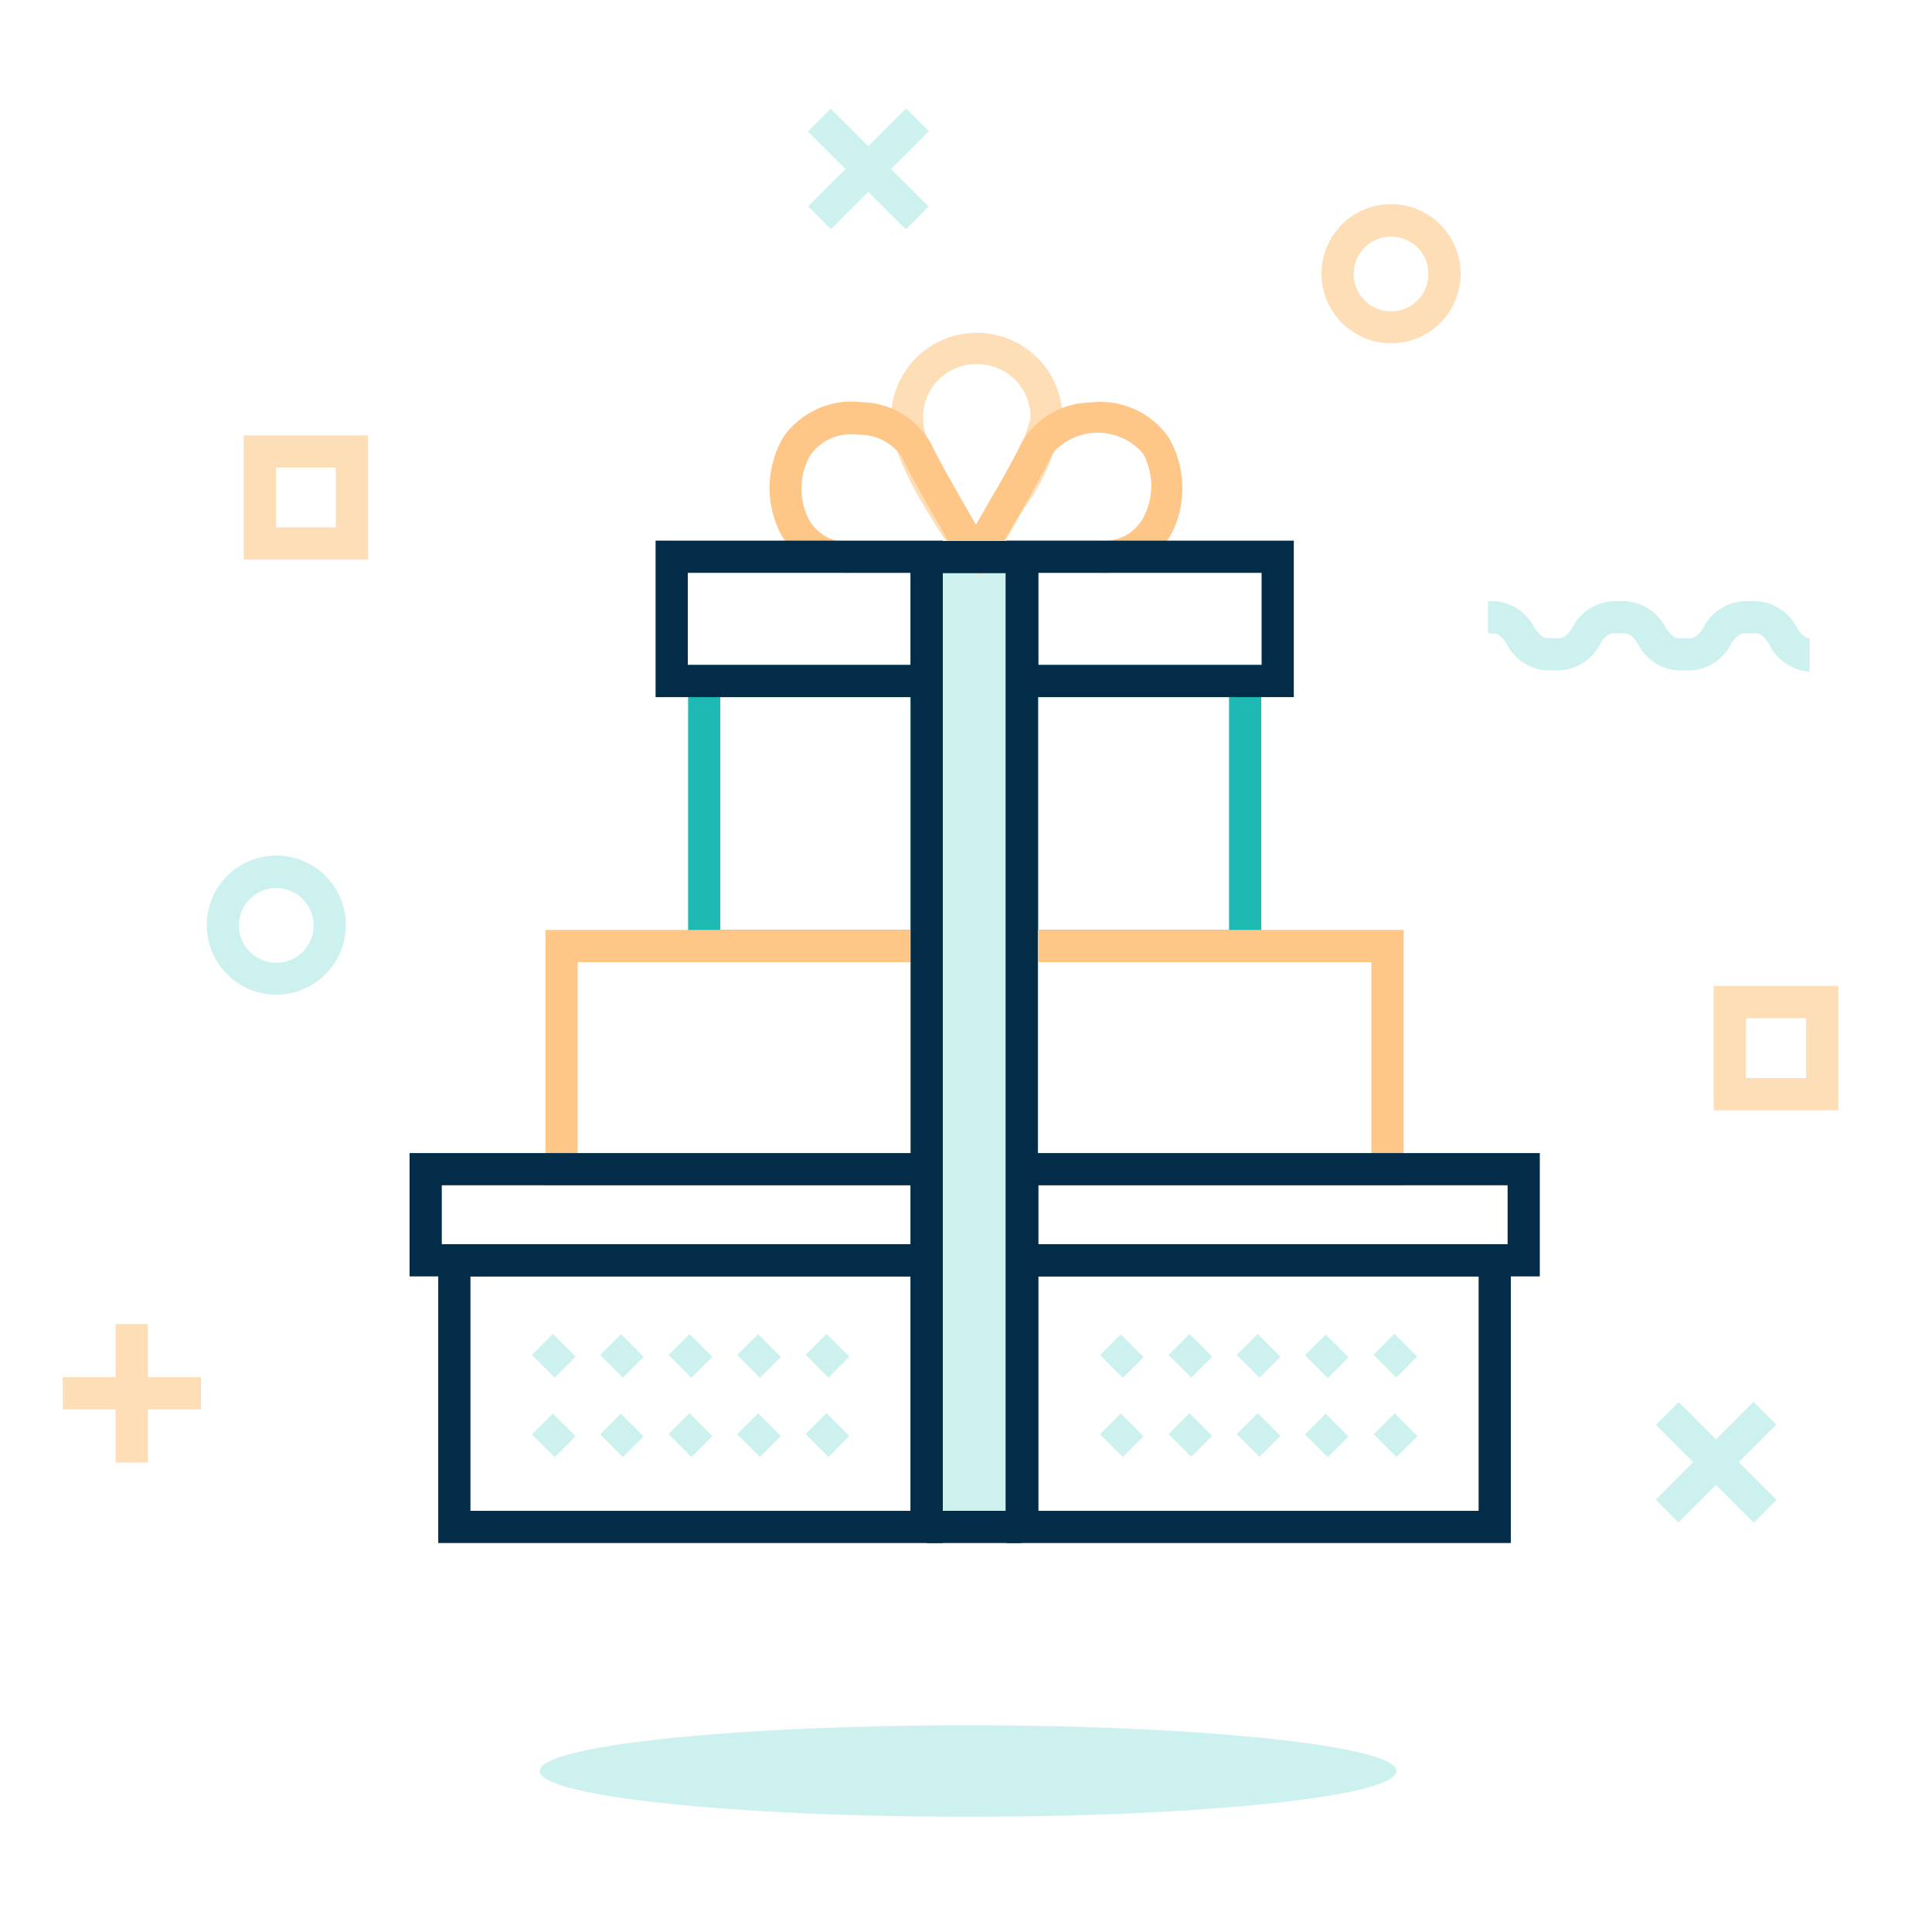 <svg id="Layer_1" data-name="Layer 1" xmlns="http://www.w3.org/2000/svg" viewBox="0 0 60 60"><defs><style>.cls-1{fill:#fedeb6;}.cls-2{fill:#cdf1ef;}.cls-3{fill:#1db9b2;}.cls-4{fill:#fec687;}.cls-5{fill:#022c48;}</style></defs><title>Presents- On Light</title><rect class="cls-1" x="3.59" y="41.12" width="1" height="4.3"/><rect class="cls-1" x="1.95" y="42.77" width="4.29" height="1"/><rect class="cls-2" x="52.79" y="43.27" width="1" height="4.3" transform="translate(-16.5 50.98) rotate(-45)"/><rect class="cls-2" x="51.14" y="44.91" width="4.3" height="1" transform="translate(-16.5 50.98) rotate(-45)"/><rect class="cls-2" x="26.46" y="3.1" width="1" height="4.3" transform="translate(4.19 20.6) rotate(-45)"/><rect class="cls-2" x="24.82" y="4.75" width="4.3" height="1" transform="translate(4.19 20.6) rotate(-45)"/><path class="cls-2" d="M56.2,20.86A1.51,1.51,0,0,1,54.94,20c-.12-.21-.27-.33-.39-.33h-.39c-.12,0-.28.12-.4.33a1.49,1.49,0,0,1-1.25.82h-.39A1.49,1.49,0,0,1,50.87,20c-.12-.21-.27-.33-.4-.33h-.38c-.13,0-.28.12-.4.33a1.5,1.5,0,0,1-1.25.82h-.39A1.51,1.51,0,0,1,46.79,20c-.12-.21-.27-.33-.39-.33h-.19v-1h.19a1.49,1.49,0,0,1,1.25.82c.13.2.28.33.4.33h.39c.12,0,.27-.13.39-.33a1.51,1.51,0,0,1,1.26-.82h.38a1.51,1.51,0,0,1,1.26.82c.12.2.27.33.39.33h.39c.12,0,.27-.13.39-.33a1.51,1.51,0,0,1,1.26-.82h.39a1.5,1.5,0,0,1,1.25.82c.12.2.27.33.4.33Z"/><path class="cls-1" d="M43.21,10.66a2.16,2.16,0,1,1,2.15-2.15A2.15,2.15,0,0,1,43.21,10.66Zm0-3.31a1.16,1.16,0,1,0,1.15,1.16A1.15,1.15,0,0,0,43.21,7.35Z"/><path class="cls-2" d="M8.59,30.89a2.16,2.16,0,1,1,2.15-2.15A2.16,2.16,0,0,1,8.59,30.89Zm0-3.31a1.16,1.16,0,1,0,1.15,1.16A1.16,1.16,0,0,0,8.59,27.58Z"/><path class="cls-1" d="M11.43,17.38H7.57V13.52h3.86Zm-2.86-1h1.86V14.52H8.57Z"/><path class="cls-1" d="M57.09,34.48H53.22V30.62h3.87Zm-2.87-1h1.87V31.62H54.22Z"/><path class="cls-2" d="M43.37,55c0,.79-6,1.42-13.31,1.42s-13.3-.63-13.3-1.42,6-1.42,13.3-1.42S43.37,54.22,43.37,55Z"/><rect class="cls-2" x="28.78" y="17.29" width="2.95" height="30.12"/><path class="cls-3" d="M29.28,29.88H21.37V20.65h7.91Zm-6.91-1h5.91V21.65H22.37Z"/><path class="cls-3" d="M39.17,29.88H31.25V20.65h7.92Zm-6.92-1h5.92V21.65H32.25Z"/><path class="cls-1" d="M30.31,17.79a.48.48,0,0,1-.42-.23L29.5,17c-.86-1.33-1.83-2.85-1.83-4A2.64,2.64,0,0,1,33,13a6.7,6.7,0,0,1-1.2,2.79c-.3.52-.64,1.12-1,1.79a.47.47,0,0,1-.42.26Zm0-6.48A1.64,1.64,0,0,0,28.67,13c0,.84.88,2.22,1.6,3.36l.61-1.07A6.91,6.91,0,0,0,32,13,1.64,1.64,0,0,0,30.31,11.31Z"/><path class="cls-4" d="M34.16,17.79H30.31a.47.47,0,0,1-.43-.25.5.5,0,0,1,0-.5s1.51-2.56,1.84-3.28a2.52,2.52,0,0,1,2.14-1.26,2.59,2.59,0,0,1,2.43,1.08,3.13,3.13,0,0,1,.09,3A2.38,2.38,0,0,1,34.16,17.79Zm-3-1h3a1.38,1.38,0,0,0,1.34-.7,2.1,2.1,0,0,0,0-2,1.85,1.85,0,0,0-2.82,0C32.4,14.69,31.66,16,31.18,16.79Z"/><path class="cls-4" d="M30.31,17.79H26.46a2.38,2.38,0,0,1-2.22-1.22,3.13,3.13,0,0,1,.09-3,2.59,2.59,0,0,1,2.43-1.08,2.52,2.52,0,0,1,2.14,1.26c.33.72,1.82,3.25,1.84,3.28a.5.5,0,0,1,0,.5A.47.47,0,0,1,30.31,17.79Zm-3.8-4.3a1.54,1.54,0,0,0-1.34.64,2.1,2.1,0,0,0-.05,2,1.38,1.38,0,0,0,1.34.7h3C29,16,28.22,14.69,28,14.17a1.61,1.61,0,0,0-1.31-.67Z"/><path class="cls-4" d="M29.28,36.81H16.94V28.88H29.28Zm-11.34-1H28.28V29.88H17.94Z"/><path class="cls-4" d="M43.59,36.81H31.25V28.88H43.59Zm-11.34-1H42.59V29.88H32.25Z"/><rect class="cls-5" x="28.78" y="46.92" width="2.95" height="1"/><rect class="cls-2" x="16.74" y="41.61" width="0.92" height="1" transform="translate(-24.74 24.49) rotate(-45)"/><rect class="cls-2" x="18.86" y="41.61" width="0.91" height="1" transform="translate(-24.12 25.99) rotate(-45)"/><rect class="cls-2" x="20.99" y="41.61" width="0.92" height="1" transform="translate(-23.5 27.5) rotate(-45)"/><rect class="cls-2" x="23.11" y="41.61" width="0.92" height="1" transform="translate(-22.87 29) rotate(-45)"/><rect class="cls-2" x="25.24" y="41.61" width="0.92" height="1" transform="translate(-22.25 30.5) rotate(-45)"/><rect class="cls-2" x="16.74" y="44.07" width="0.92" height="1" transform="translate(-26.48 25.22) rotate(-45)"/><rect class="cls-2" x="18.86" y="44.07" width="0.91" height="1" transform="translate(-25.86 26.72) rotate(-45)"/><rect class="cls-2" x="20.99" y="44.07" width="0.92" height="1" transform="translate(-25.24 28.22) rotate(-45)"/><rect class="cls-2" x="23.11" y="44.07" width="0.92" height="1" transform="translate(-24.61 29.72) rotate(-45)"/><rect class="cls-2" x="25.24" y="44.07" width="0.92" height="1" transform="translate(-23.99 31.22) rotate(-45)"/><rect class="cls-2" x="34.38" y="41.61" width="0.91" height="1" transform="translate(-19.57 36.97) rotate(-45)"/><rect class="cls-2" x="36.51" y="41.61" width="0.92" height="1" transform="translate(-18.95 38.47) rotate(-45)"/><rect class="cls-2" x="38.63" y="41.61" width="0.92" height="1" transform="translate(-18.33 39.97) rotate(-45)"/><rect class="cls-2" x="40.75" y="41.61" width="0.91" height="1" transform="translate(-17.71 41.48) rotate(-45)"/><rect class="cls-2" x="42.88" y="41.61" width="0.92" height="1" transform="translate(-17.09 42.97) rotate(-45)"/><rect class="cls-2" x="34.38" y="44.07" width="0.91" height="1" transform="translate(-21.31 37.69) rotate(-45)"/><rect class="cls-2" x="36.51" y="44.07" width="0.92" height="1" transform="translate(-20.69 39.19) rotate(-45)"/><rect class="cls-2" x="38.63" y="44.07" width="0.92" height="1" transform="translate(-20.07 40.69) rotate(-45)"/><rect class="cls-2" x="40.75" y="44.07" width="0.91" height="1" transform="translate(-19.45 42.2) rotate(-45)"/><rect class="cls-2" x="42.88" y="44.07" width="0.92" height="1" transform="translate(-18.82 43.7) rotate(-45)"/><polygon class="cls-5" points="32.23 47.42 31.23 47.42 31.23 17.8 29.28 17.8 29.28 47.42 28.28 47.42 28.28 16.8 32.23 16.8 32.23 47.42"/><path class="cls-5" d="M40.18,21.65H31.25V16.79h8.93Zm-7.93-1h6.93V17.79H32.25Z"/><path class="cls-5" d="M29.28,39.64H12.72V35.81H29.28Zm-15.56-1H28.28V36.81H13.72Z"/><path class="cls-5" d="M47.82,39.64H31.25V35.81H47.82Zm-15.57-1H46.82V36.81H32.25Z"/><path class="cls-5" d="M29.28,47.92H13.61V38.64H29.28Zm-14.67-1H28.28V39.64H14.61Z"/><path class="cls-5" d="M46.92,47.92H31.25V38.64H46.92Zm-14.67-1H45.92V39.64H32.25Z"/><path class="cls-5" d="M29.28,21.65H20.36V16.79h8.92Zm-7.92-1h6.92V17.79H21.36Z"/></svg>